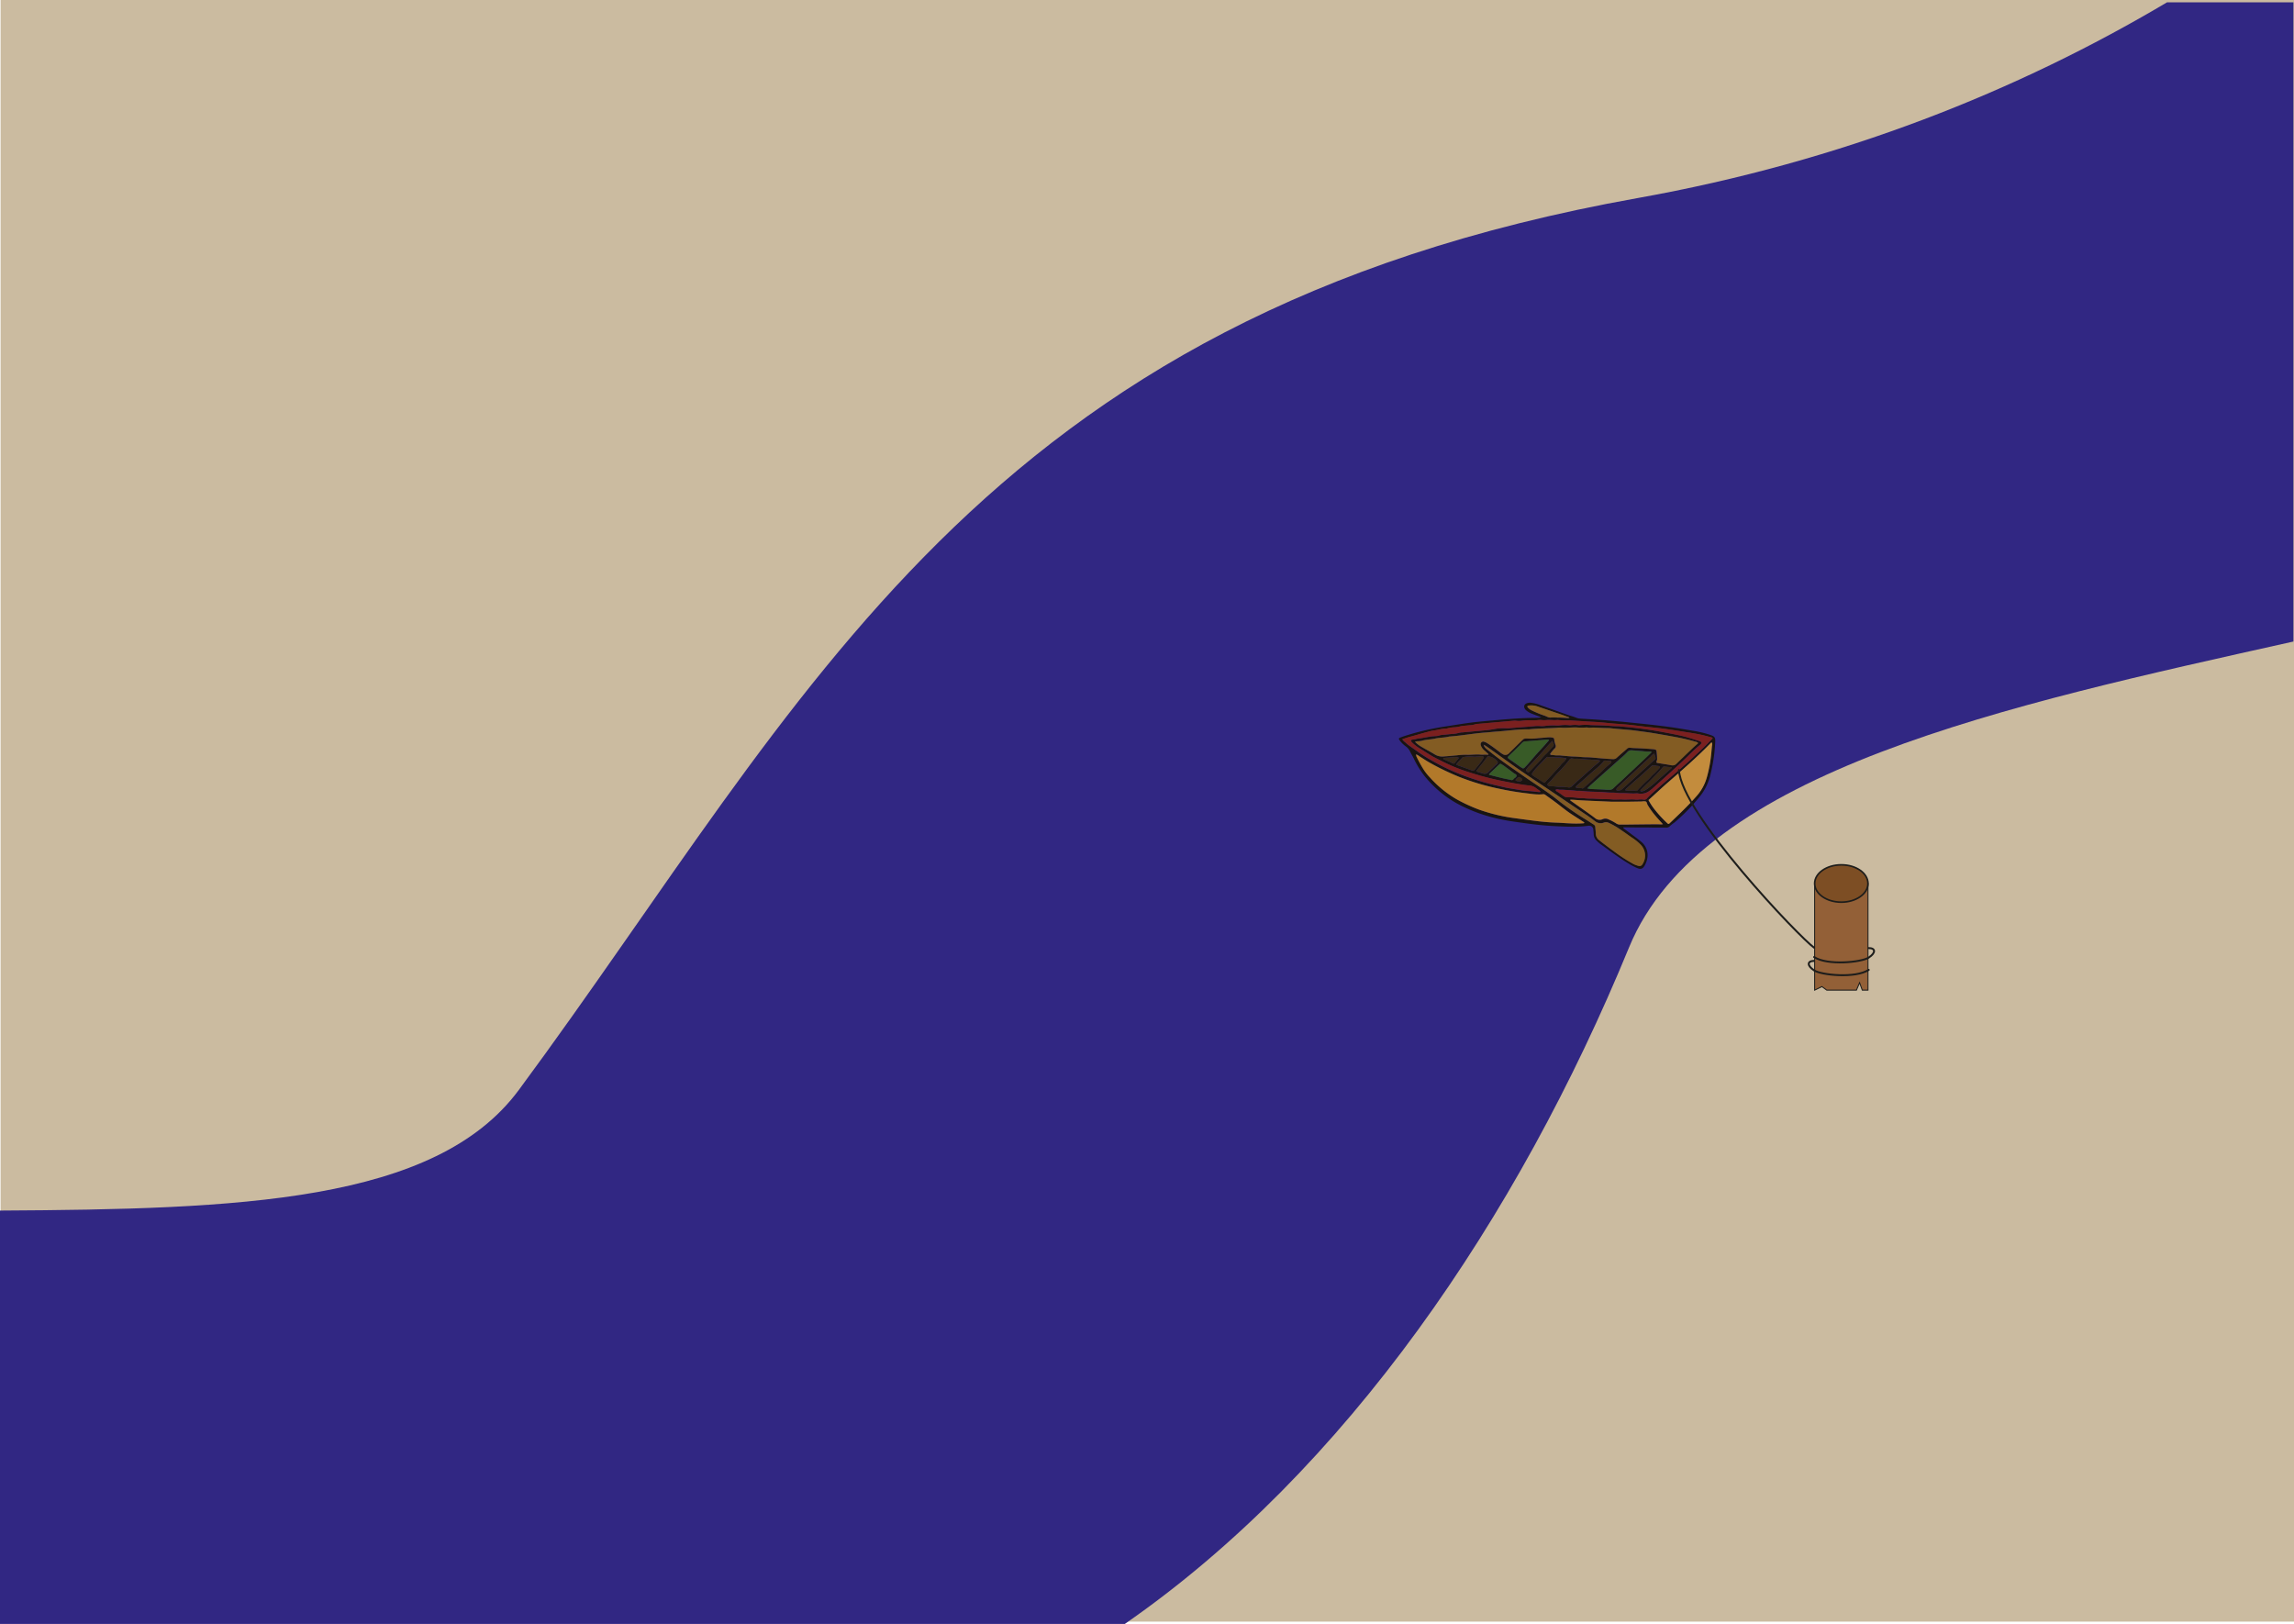 <svg xmlns="http://www.w3.org/2000/svg" viewBox="0 0 1190.85 843.1"><defs><style>.cls-1{fill:#cbbba0;}.cls-2{fill:#312783;}.cls-3{fill:#936037;stroke-width:0.5px;}.cls-11,.cls-12,.cls-3{stroke:#1d1d1b;}.cls-11,.cls-3{stroke-miterlimit:10;}.cls-4{fill:#191411;}.cls-5{fill:#835c23;}.cls-6{fill:#b2792a;}.cls-7{fill:#7b201f;}.cls-8{fill:#c38c3d;}.cls-9{fill:#385b27;}.cls-10{fill:#392916;}.cls-11{fill:#7d4e24;stroke-width:0.84px;}.cls-12{fill:none;stroke-linecap:round;stroke-linejoin:round;}</style></defs><g id="Calque_4" data-name="Calque 4"><rect class="cls-1" x="0.3" width="1190.55" height="841.89"/><path class="cls-2" d="M1124.94,0c-77.3,45.88-168.68,82.65-275,101.65C507.47,162.88,419.11,362,269.32,564.67,226,623.24,123.55,626.57,0,627.27V841.89H583.9c114.73-79.55,203.87-210.44,261.77-351.26,37.82-92,196.28-125.63,344.88-158.78V0Z" transform="translate(0 1.21)"/></g><g id="Calque_5" data-name="Calque 5"><polygon class="cls-3" points="969.7 514.04 966.74 514.04 965.35 510.18 963.71 514.04 957.57 514.04 948.3 514.04 945.78 512.2 942.01 514.04 942.01 458.68 969.7 458.68 969.7 514.04"/><path class="cls-4" d="M863.2,426.66l0,0,0,0,0,0Z" transform="translate(0 1.21)"/><path class="cls-4" d="M887.67,380.28a53.49,53.49,0,0,0-7.75-1.92c-5-.86-10-1.73-15.06-2.39-6-.79-12-1.4-18-2-4.7-.49-9.4-.91-14.11-1.29-4.06-.32-8.13-.55-12.19-.8a7.31,7.31,0,0,1-2.55-.56c-1.37-.57-2.82-.91-4.22-1.41-4.71-1.66-9.41-3.35-14.11-5a19.22,19.22,0,0,0-4.81-1.23,4.16,4.16,0,0,0-2.74.44,1.72,1.72,0,0,0-.77,2.21,3,3,0,0,0,1,1.32,9.23,9.23,0,0,0,2.78,1.64c1.27.51,2.56,1,3.84,1.46.32.12.62.28,1.17.53-.93.08-1.56.19-2.19.18-7.39,0-14.75.61-22.1,1.26q-4.41.39-8.82.83c-3.88.39-7.73,1-11.58,1.59-2,.32-4,.64-6,.93a134.51,134.51,0,0,0-20.82,5c-.4.12-.78.29-1.17.43-1.57.58-1.61.71-.62,2a14.85,14.85,0,0,0,2.89,2.77,6.87,6.87,0,0,1,2.22,2.61c.61,1.28,1.38,2.48,2,3.78a46.64,46.64,0,0,0,8.75,12.66,57.39,57.39,0,0,0,17.38,12.51,83.33,83.33,0,0,0,19.23,6.37c3.94.84,7.93,1.33,11.91,1.89,5.33.75,10.68,1.34,16,1.6,5.66.28,11.34.59,17-.15a5.51,5.51,0,0,1,.7-.06,2.11,2.11,0,0,1,2.2,2.14c.07.8.17,1.61.19,2.42a4.46,4.46,0,0,0,1.43,3.11,17.21,17.21,0,0,0,2.18,1.93c5.15,3.69,10.18,7.58,15.67,10.72a32.9,32.9,0,0,0,3.36,1.68c1.73.75,2.81.41,3.77-1.25,2.44-4.25,2.11-9.17-1.74-12.43-1.48-1.25-3-2.39-4.59-3.55-1.39-1.06-2.81-2.08-4.21-3.13-.22-.17-.56-.28-.46-.79.72,0,1.47,0,2.21,0l6.37.07c1.54,0,3.07-.06,4.61,0,2.95.1,5.9,0,8.86.06a2.4,2.4,0,0,0,2.06-.76,18.39,18.39,0,0,1,2.39-1.89,98.52,98.52,0,0,0,8-7.6c1.52-1.56,2.9-3.25,4.34-4.9A28.74,28.74,0,0,0,888,400.61a92.18,92.18,0,0,0,2-11.34c.15-1.61.31-3.22.38-4.83C890.53,381.6,890.24,381.14,887.67,380.28Zm-92.43-12.6a6.51,6.51,0,0,1-2.16-1.6c-.36-.42-.21-.83.31-.93a10.26,10.26,0,0,1,5.39.65l12.5,4.24c1.12.39,2.22.82,3.33,1.23,0,0,0,.11.08.18a2.34,2.34,0,0,1-1.36.09c-1.53-.08-3.06-.22-4.58-.16a29.78,29.78,0,0,0-3.53-.06c-1.29.22-2.27-.58-3.37-.93A54,54,0,0,1,795.24,367.68Zm26.64,58.53a52.12,52.12,0,0,1-6.73.05c-2.18-.06-4.35-.29-6.53-.36-3.78-.11-7.54-.42-11.29-.89-3.51-.44-7-.91-10.54-1.39A91.55,91.55,0,0,1,768,419.19a84.88,84.88,0,0,1-11.72-5.39,56.66,56.66,0,0,1-14-11.43,25.65,25.65,0,0,1-3.3-4.17,68.28,68.28,0,0,1-3.4-6.16,2.37,2.37,0,0,1-.37-1.42c-.18,0-.27-.12-.13-.31l.21.21a4.51,4.51,0,0,1,1.4.78c1.68,1.05,3.34,2.15,5,3.15a132,132,0,0,0,15.65,7.6,122.82,122.82,0,0,0,21.85,6.41q6.35,1.34,12.76,2.11c3,.36,6.09.93,9.17.54a1.55,1.55,0,0,1,1.15.38c1.76,1.27,3.54,2.51,5.28,3.82,2.66,2,5.2,4.16,8,6,2.11,1.39,4.25,2.73,6.37,4.11.24.15.57.24.48.68A3.74,3.74,0,0,1,821.88,426.21Zm26,7.94a26,26,0,0,1,3.65,3,8.13,8.13,0,0,1,1,10.36,1.67,1.67,0,0,1-2,.79,11.7,11.7,0,0,1-2.67-1,84.64,84.64,0,0,1-10.26-6.68c-1.58-1.1-3.1-2.29-4.64-3.45-.92-.69-1.83-1.38-2.72-2.11a4.33,4.33,0,0,1-1.9-3.6c0-1-.18-2.11-.25-3.17a1.71,1.71,0,0,0-.88-1.5c-1.38-.84-2.71-1.78-4.11-2.6a142.62,142.62,0,0,1-15.67-11c-1.85-1.45-3.77-2.81-5.7-4.14-2.82-2-5.69-3.83-8.52-5.77-3.52-2.42-7-4.87-10.52-7.32-1.57-1.11-3.14-2.23-4.68-3.39-1.79-1.34-3.56-2.69-5.3-4.1-1-.79-2.09-1.47-2.5-2.83l-.14-.26.25.12a9.06,9.06,0,0,1,1.1.61c2.75,1.95,5.48,3.92,8.23,5.88,3.43,2.45,6.84,4.94,10.32,7.31,4.81,3.3,9.68,6.51,14.52,9.76q9.36,6.29,18.71,12.59c1.64,1.11,3.25,2.28,4.83,3.49a4.56,4.56,0,0,0,4.54.66,3.18,3.18,0,0,1,2.39.08,40.33,40.33,0,0,1,6.81,4C843.89,431.29,845.86,432.8,847.92,434.15Zm-55.29-36.28c.27-.32.5-.69.8-1,1.45-1.43,2.82-2.93,4.22-4.42,1.77-1.88,3.49-3.8,5.18-5.76,1-1.12,2-2.18,3.07-3.32.25.65.45,1.15.62,1.66a1.07,1.07,0,0,1-.24,1.18c-1.28,1.36-2.43,2.86-3.79,4.11s-2.63,3-4,4.39-2.8,3-4.24,4.41c-.13.12-.24.27-.38.38a.73.73,0,0,1-.83.08C792.11,399,792,398.62,792.63,397.87Zm-1.25-.49a.85.85,0,0,1-1.13.19c-.46-.27-.91-.57-1.36-.87s-1-.7-1.46-1.05c-1.42-1-2.85-2-4.27-3-.52-.38-.53-.76-.06-1.22,1.07-1.05,2.17-2.08,3.24-3.13,1.28-1.27,2.58-2.52,3.82-3.84a2.43,2.43,0,0,1,1.73-.75c3.71-.29,7.41-.61,11.12-.9a1.18,1.18,0,0,1,1.18.27c-.9,1-1.75,2.07-2.63,3-1.34,1.47-2.72,2.9-4,4.39-1.48,1.66-2.91,3.38-4.39,5.07C792.57,396.18,792,396.77,791.38,397.38Zm4.42,2.29c.52-.67,1-1.34,1.61-2,1.22-1.32,2.47-2.62,3.71-3.91.58-.61,1.18-1.2,1.79-1.77.16-.15.45-.32.62-.26,1,.34,2,0,3,.14,1.4.28,2.8,0,4.21.24a10.92,10.92,0,0,1,2.44.4,7,7,0,0,1-1.63,2.07,9.25,9.25,0,0,0-1.36,1.44c-1.12,1.43-2.42,2.67-3.61,4-1.42,1.63-3,3.12-4.38,4.78a2.44,2.44,0,0,1-.4.32,14,14,0,0,1-2.47-1.49c-1.07-.65-2.15-1.29-3.19-2S795,400.67,795.8,399.67Zm8.27,5.39a13.58,13.58,0,0,0,2-2.12c1-1.08,1.9-2.18,2.91-3.2a58.35,58.35,0,0,0,4.73-5.2c.38-.47.77-.94,1.14-1.42a1.24,1.24,0,0,1,1.39-.56,6.77,6.77,0,0,0,2.1.12c1.17,0,2.34.14,3.51.22s2.45.25,3.67.24a27.65,27.65,0,0,0,3.52.16,2.44,2.44,0,0,1,.85.2c.25.06.61-.14.73.38a5.46,5.46,0,0,1-.56.64c-.86.74-1.76,1.44-2.61,2.19q-3.9,3.45-7.76,6.92c-1.29,1.16-2.58,2.32-3.84,3.52a1.88,1.88,0,0,1-1.64.44,26.86,26.86,0,0,0-3.67-.31c-2,.11-3.85-.38-5.79-.34a1.64,1.64,0,0,1-1.42-.72A1.87,1.87,0,0,1,804.07,405.06Zm14.33,1.77c3.09-2.74,6.17-5.48,9.27-8.2a34.53,34.53,0,0,0,4.69-4.44,1.08,1.08,0,0,1,1.06-.55,11.59,11.59,0,0,0,2.63.16c.35,0,.57.52.42.85a2.24,2.24,0,0,1-.6.66,39.6,39.6,0,0,0-3.61,3.23c-1.5,1.66-3.31,2.93-4.85,4.53s-3.46,3.14-5.2,4.69c-.23.21-.48.43-.78.33-1.08-.35-2.24.05-3.35-.52A.82.82,0,0,1,818.4,406.83Zm7.2-.34,15.83-14.15a36.56,36.56,0,0,0,3.29-3.06,2.71,2.71,0,0,1,2.36-1c1.81.12,3.62.32,5.44.43a24.94,24.94,0,0,0,4.05.22c.22,0,.47-.05.84.4-1.41,1.34-2.79,2.67-4.18,4l-11,10.35c-1.58,1.48-3.18,2.92-4.74,4.41a2.54,2.54,0,0,1-1.58.7,18.64,18.64,0,0,1-3.17-.1c-2.17-.12-4.34-.16-6.52-.27-.67,0-1.34-.2-2.19-.33C824.61,407.49,825.08,407,825.6,406.49Zm14.66.61c2.07-2,4.2-3.93,6.31-5.89,3.32-3.1,6.62-6.24,10-9.3.69-.62,1.21-1.52,2.27-1.82a18.09,18.09,0,0,0,.51,1.77,1,1,0,0,1-.33,1.3c-2.09,1.88-4.19,3.75-6.27,5.65-2.92,2.66-5.82,5.34-8.74,8-.76.69-1.52,1.37-2.32,2-.51.41-2.39.56-2.5.21C838.9,408.05,839.75,407.59,840.26,407.1Zm3.87,1.26c1.75-1.54,3.42-3.16,5.2-4.66,2.42-2,4.73-4.22,7.09-6.34.49-.43,1-1.06,1.52-1.2a6.21,6.21,0,0,1,2.06.23c.41.05.83.05,1.23.11a.62.62,0,0,1,.35.88,1.57,1.57,0,0,1-.2.3c-1.09,1.11-2.12,2.3-3.3,3.3-.79.67-1.36,1.53-2.11,2.23a78.85,78.85,0,0,0-5.73,5.69c-.34.39-.72.67-1.23.47a3.26,3.26,0,0,0-1.75-.07,17.38,17.38,0,0,1-3.4-.18A.71.71,0,0,1,844.13,408.36Zm7.64.54c1.37-1.35,2.73-2.69,4.09-4s3-3,4.41-4.47c1-1.08,2-2.23,3-3.35a.85.85,0,0,1,.77-.34c1.25.16,2.51.3,3.75.45.07.36-.17.46-.34.62-2.14,1.9-4.26,3.84-6.44,5.69a55.94,55.94,0,0,1-5.62,4.72c-1,.67-2,1.48-3.35,1.43a.45.45,0,0,1-.44-.23C851.53,409.16,851.64,409,851.77,408.9Zm15.87-12.81c-2.2-.43-4.42-.75-6.63-1.11-1.31-.2-1.31-.19-.91-1.45a1.67,1.67,0,0,0,.14-.53,33.25,33.25,0,0,0-.36-4.46.67.67,0,0,0-.45-.53,5.59,5.59,0,0,0-1-.27c-1.7-.14-3.41-.26-5.11-.37-.94-.06-1.88-.08-2.82-.13-1.41-.07-2.82-.08-4.23-.24a1.81,1.81,0,0,0-1.6.44c-1.74,1.57-3.56,3-5.28,4.64a2.66,2.66,0,0,1-2.06.81c-.94,0-1.88-.1-2.82-.16l-3.52-.27c-2.52-.19-5.05-.5-7.57-.54-2.12,0-4.22-.36-6.35-.38s-4.1-.3-6.15-.46a17,17,0,0,0-2.47-.13c-1.07.07-2.11-.21-3.17-.24-.53,0-.69-.46-.34-.9.65-.8,1.28-1.62,2-2.35a1.66,1.66,0,0,0,.48-2.12,16.55,16.55,0,0,1-.44-1.61c-.24-.63,0-1.56-.62-1.87a5.5,5.5,0,0,0-2.08-.29,9.72,9.72,0,0,0-1.42.07c-1.47.12-2.93.27-4.41.36a26,26,0,0,1-5.64.18,5.79,5.79,0,0,0-1.24.08,1.44,1.44,0,0,0-.95.43c-1,1-2,1.93-3,2.9-1.45,1.44-2.91,2.88-4.35,4.33a2.52,2.52,0,0,1-3.26.34,9,9,0,0,1-1.34-.9c-2.1-1.63-4.23-3.22-6.45-4.65a6.34,6.34,0,0,0-1.94-.9,1.36,1.36,0,0,0-1.68,1.39,2.3,2.3,0,0,0,.23.89,6,6,0,0,0,1.63,2.19c.77.67,1.5,1.37,2.28,2.08-.19.14-.28.27-.36.26-1.29-.17-2.59,0-3.87-.08-2.48-.21-4.94.19-7.42.07a37.25,37.25,0,0,0-4.94.32c-2.18.18-4.36.4-6.53.55a7.51,7.51,0,0,1-4.78-1c-2.18-1.37-4.49-2.52-6.7-3.85a15.19,15.19,0,0,1-3.59-2.72,3.82,3.82,0,0,1,1.61-.3,11.16,11.16,0,0,0,1.75-.2c2.27-.71,4.66-.66,7-1.19s4.93-.41,7.34-1.06c6.36-.43,12.63-1.64,19-2.09,2-.14,4-.39,6-.52,5.47-.36,10.91-1.25,16.41-1.11,5-.56,10-.5,15-.85a9.51,9.51,0,0,1,1.41-.06c2.77.23,5.53-.16,8.3-.1a33.3,33.3,0,0,0,5.47,0c1.23.35,2.47,0,3.71.08l5.29.22c1.23.05,2.47,0,3.7.15,4.33.5,8.68.68,13,1.28,2.8.39,5.61.71,8.4,1.17q6,1,12,2.11,5.14.94,10.2,2.39a2.3,2.3,0,0,1,1.4.74c-1,.92-2,1.73-2.89,2.6q-4.17,4-8.32,8A2.82,2.82,0,0,1,867.64,396.09Zm-118.36-3.78c1.72-.15,3.48-.28,5.23-.46a5.85,5.85,0,0,1,2.86.36c-.73.91-1.31,1.68-1.92,2.41s-.8.76-1.54.35c-1.41-.78-2.91-1.35-4.37-2C749.31,392.86,749.16,392.69,749.28,392.31Zm7.15,2.74c.89-1,1.78-1.95,2.69-2.91a1,1,0,0,1,.61-.33,20.62,20.62,0,0,1,4.57-.29,8.84,8.84,0,0,0,1.92.06l2.64-.23a1.68,1.68,0,0,1,1.47.5c-1.19,2.47-3.07,4.36-4.67,6.47a1.28,1.28,0,0,1-1.6.41c-2.56-.92-5.13-1.83-7.69-2.76-.09,0-.15-.18-.27-.32A2.93,2.93,0,0,1,756.43,395.05Zm10.2,3.72c1.78-2.36,3.77-4.55,5.42-7a.86.86,0,0,1,1-.31,7.66,7.66,0,0,1,4.34,2.67.86.86,0,0,1-.12,1.17c-.29.3-.63.55-.93.84-1.24,1.2-2.5,2.39-3.72,3.61a2.39,2.39,0,0,1-2.56.67c-1.19-.35-2.37-.67-3.61-1.14C766.53,399,766.56,398.87,766.63,398.77Zm6.47,1.81,5.23-4.95a.81.81,0,0,1,1.13-.08c.4.27.82.5,1.21.78,1.75,1.28,3.51,2.55,5.21,3.89.5.38,1.42.44,1.39,1.28s-.82,1-1.27,1.47c-.12.13-.25.26-.36.4a1.11,1.11,0,0,1-1.28.33c-1.55-.36-3.13-.61-4.68-1-2.24-.53-4.46-1.13-6.68-1.69C773,400.81,773,400.65,773.1,400.58Zm14,2.64c1.4-1.35,1.44-1.34,2.91-.16a.53.53,0,0,1,0,.91c-.28.2-.64.55-.91.49-.77-.17-1.66.07-2.31-.59A.77.77,0,0,1,787.1,403.22Zm76.2,23.59s0-.06,0-.11l0,0,0,0a4.64,4.64,0,0,1-.82.12c-1.24,0-2.48-.06-3.72-.06l-6,.06-9.37.11c-.76,0-1.53-.07-2.29,0a3.52,3.52,0,0,1-2.16-.69,26.66,26.66,0,0,0-3.81-2,3.58,3.58,0,0,0-3.08-.12,3.72,3.72,0,0,1-4-.58c-1.72-1.33-3.5-2.58-5.26-3.83-2.36-1.68-4.73-3.33-7.09-5-.2-.14-.58-.2-.39-.72.56,0,1.14,0,1.72.08,1.24.08,2.47.2,3.7.26q3.27.18,6.54.31c2.47.12,4.94.22,7.41.32,1,.05,2,.09,3,.1,2,0,4,0,6,0,2.89,0,5.77-.08,8.66-.13a7,7,0,0,1,1.93-.05c.79.2.74,1.19,1.1,1.81a41.76,41.76,0,0,0,4.18,5.83c1.2,1.44,2.49,2.8,3.74,4.2h0l0,0C863.39,426.75,863.41,426.79,863.3,426.81ZM888.72,386c-.11,1-.2,2-.29,3a71.85,71.85,0,0,1-2.49,13.7,24.27,24.27,0,0,1-5.1,9.25c-2.56,2.92-5.25,5.68-8,8.38-2,1.95-4,3.86-6,5.77-.65.62-.77.6-1.47-.06a62.71,62.71,0,0,1-6.21-6.71,33,33,0,0,1-3.42-5.16l2.78-2.53c2.36-2.14,4.68-4.33,7.08-6.42,7.66-6.67,15.33-13.32,22.44-20.66a.51.51,0,0,1,.63-.16A3.37,3.37,0,0,1,888.72,386Zm.08-3.63c-1.4,1.4-2.77,2.85-4.2,4.22q-6.37,6.14-13,11.92c-4,3.46-8,6.83-12,10.4a55.06,55.06,0,0,0-4.6,4.31,1.68,1.68,0,0,1-1.73.67,10.25,10.25,0,0,0-2.82,0,9.53,9.53,0,0,1-1.41,0c-2.24-.26-4.47.1-6.71-.06-1.64-.11-3.3.06-4.94,0a50.54,50.54,0,0,0-5.64-.19c-.29,0-.58-.05-.88-.06-1.41-.08-2.81-.16-4.22-.22a30.21,30.21,0,0,1-4-.16c-1.13-.2-2.24,0-3.35-.14a36.44,36.44,0,0,0-5.8-.43,2.8,2.8,0,0,1-1.82-.63c-.83-.59-1.66-1.2-2.51-1.78-.58-.4-1.31-.59-1.62-1.35.62-.59,1.3-.15,2-.11s1.06,0,1.59,0c2.29.15,4.58.26,6.86.52,1.12.12,2.24,0,3.35.15,1.46.15,2.93.26,4.4.31l3.35.12c1.59,0,3.17.13,4.75.26,1.18.1,2.35.12,3.53.14,1.35,0,2.7.3,4,.26,2.77-.08,5.53.33,8.3.11a4.14,4.14,0,0,1,.7.06,7.46,7.46,0,0,0,6-1.41c.42-.34.88-.62,1.28-1,3.4-3,6.81-6.07,10.18-9.15,2.88-2.64,5.76-5.27,8.55-8,2-2,4-3.95,6.23-5.74A2.81,2.81,0,0,0,883,385c.42-.46.37-.94-.15-1.2a7.91,7.91,0,0,0-1.16-.49c-1.58-.51-3.16-1-4.75-1.49-3.76-1.11-7.6-1.83-11.43-2.56A213.56,213.56,0,0,0,842,376c-.64-.05-1.29-.19-1.93-.19-2.18,0-4.35-.2-6.52-.33-2.58-.15-5.17-.16-7.75-.26a27.62,27.62,0,0,0-5.82.05,1.36,1.36,0,0,1-.53,0,14,14,0,0,0-3.88,0,4.77,4.77,0,0,1-1.06,0,20,20,0,0,0-4.77.08,7.76,7.76,0,0,1-1.59.09,31.65,31.65,0,0,0-6,.2,11.91,11.91,0,0,1-2.3.12,16.34,16.34,0,0,0-3.7.06l-12.54,1a9.42,9.42,0,0,1-1.76.05,25.36,25.36,0,0,0-6.34.44c-1.28.22-2.56.44-3.84.56l-12.53,1.15a6.83,6.83,0,0,0-1.58.19,16.12,16.12,0,0,1-4,.63c-1.59.17-3.18.31-4.76.47a5.39,5.39,0,0,0-1.4.22,6.72,6.72,0,0,1-2.25.41c-3,.12-5.83.89-8.75,1.24-1.1.14-2.17.53-3.29.59a1.35,1.35,0,0,0-.34.11.57.57,0,0,0-.23.78,3.56,3.56,0,0,0,.57.7,23.24,23.24,0,0,0,3.26,2.6c2.21,1.33,4.35,2.78,6.57,4.1,1.81,1.07,3.69,2,5.56,2.93a94.15,94.15,0,0,0,12.68,5.31,155.24,155.24,0,0,0,20.45,5.33c3.82.75,7.66,1.48,11.53,1.93a7.15,7.15,0,0,1,3.86,1.19c.76.6,1.57,1.11,2.35,1.69.12.09.15.3.27.52a4.66,4.66,0,0,1-.77.07c-1.81-.18-3.62-.46-5.44-.55-3.19-.17-6.3-.88-9.45-1.35-2-.31-4.06-.82-6.07-1.29a134.69,134.69,0,0,1-20.58-6.33,113,113,0,0,1-14.33-7,78.17,78.17,0,0,1-6.86-4.33c-1.65-1.21-3.35-2.34-5-3.54a18.57,18.57,0,0,1-1.65-1.43,7.62,7.62,0,0,1-1.58-1.58c1.56-.52,3-1,4.47-1.42,3-.76,5.88-1.7,8.84-2.44a20,20,0,0,1,2.75-.65c2.17-.24,4.26-1,6.46-1a1.06,1.06,0,0,0,.35,0,16.5,16.5,0,0,1,4.35-.72,16.3,16.3,0,0,0,2.44-.36,11.46,11.46,0,0,1,2.09-.38l3.52-.34a9,9,0,0,0,2.61-.47,4.87,4.87,0,0,1,1.39-.21L785.74,373a4.25,4.25,0,0,1,1.23,0,10.93,10.93,0,0,0,3.18,0,24.27,24.27,0,0,1,3.7-.23,29.6,29.6,0,0,0,4.42-.1,7.45,7.45,0,0,1,1.76-.06,13,13,0,0,0,3.18,0c1.76-.1,3.53.2,5.3,0h.17a38.35,38.35,0,0,0,5.46.21c.24,0,.48,0,.71,0l6.86.42,2.47.17c2.05.12,4.11.2,6.16.36,2.46.2,4.92.47,7.38.69s5,.35,7.56.6c2.87.28,5.73.67,8.6,1,3.34.38,6.68.66,10,1.12,4.61.63,9.21,1.38,13.81,2.1a82.7,82.7,0,0,1,10.74,2.37c.22.06.48,0,.57.34S888.93,382.27,888.8,382.41Z" transform="translate(0 1.21)"/><path class="cls-5" d="M880.17,383.85q-5.05-1.46-10.2-2.39-6-1.12-12-2.11c-2.79-.46-5.6-.78-8.4-1.17-4.33-.6-8.68-.78-13-1.28-1.23-.14-2.47-.1-3.7-.15l-5.29-.22c-1.24-.06-2.48.27-3.71-.08a33.3,33.3,0,0,1-5.47,0c-2.77-.06-5.53.33-8.3.1a9.51,9.51,0,0,0-1.41.06c-5,.35-10,.29-15,.85-5.5-.14-10.94.75-16.41,1.11-2,.13-4,.38-6,.52-6.36.45-12.63,1.66-19,2.09-2.41.65-4.94.51-7.34,1.06s-4.7.48-7,1.19a11.16,11.16,0,0,1-1.75.2,3.82,3.82,0,0,0-1.61.3,15.19,15.19,0,0,0,3.59,2.72c2.21,1.33,4.52,2.48,6.7,3.85a7.51,7.51,0,0,0,4.78,1c2.17-.15,4.35-.37,6.53-.55a37.25,37.25,0,0,1,4.94-.32c2.48.12,4.94-.28,7.42-.07,1.28.11,2.58-.09,3.87.08.08,0,.17-.12.36-.26-.78-.71-1.51-1.41-2.28-2.08a6,6,0,0,1-1.63-2.19,2.3,2.3,0,0,1-.23-.89,1.36,1.36,0,0,1,1.68-1.39,6.34,6.34,0,0,1,1.94.9c2.22,1.43,4.35,3,6.45,4.65a9,9,0,0,0,1.34.9,2.52,2.52,0,0,0,3.26-.34c1.44-1.45,2.9-2.89,4.35-4.33,1-1,2-1.93,3-2.9a1.44,1.44,0,0,1,.95-.43,5.79,5.79,0,0,1,1.24-.08,26,26,0,0,0,5.64-.18c1.48-.09,2.94-.24,4.41-.36a9.72,9.72,0,0,1,1.42-.07,5.5,5.5,0,0,1,2.08.29c.63.31.38,1.24.62,1.87a16.55,16.55,0,0,0,.44,1.61,1.66,1.66,0,0,1-.48,2.12c-.72.73-1.35,1.55-2,2.35-.35.44-.19.88.34.9,1.06,0,2.1.31,3.17.24a17,17,0,0,1,2.47.13c2.05.16,4.1.43,6.15.46s4.23.35,6.35.38c2.52,0,5.05.35,7.57.54l3.52.27c.94.06,1.88.12,2.82.16a2.66,2.66,0,0,0,2.06-.81c1.72-1.6,3.54-3.07,5.28-4.64a1.81,1.81,0,0,1,1.6-.44c1.41.16,2.82.17,4.23.24.94.05,1.88.07,2.82.13,1.7.11,3.41.23,5.11.37a5.59,5.59,0,0,1,1,.27.67.67,0,0,1,.45.53,33.25,33.25,0,0,1,.36,4.46,1.67,1.67,0,0,1-.14.53c-.4,1.26-.4,1.25.91,1.45,2.21.36,4.43.68,6.63,1.11a2.82,2.82,0,0,0,2.72-.9q4.14-4,8.32-8c.91-.87,1.87-1.68,2.89-2.6A2.3,2.3,0,0,0,880.17,383.85Z" transform="translate(0 1.21)"/><path class="cls-6" d="M821.88,425.41c-2.12-1.38-4.26-2.72-6.37-4.11-2.77-1.83-5.31-4-8-6-1.74-1.31-3.52-2.55-5.28-3.82a1.55,1.55,0,0,0-1.15-.38c-3.08.39-6.12-.18-9.17-.54q-6.42-.76-12.76-2.11a122.82,122.82,0,0,1-21.85-6.41,132,132,0,0,1-15.65-7.6c-1.71-1-3.37-2.1-5-3.15a4.51,4.51,0,0,0-1.4-.78l-.09.1a2.45,2.45,0,0,0,.38,1.42,68.28,68.28,0,0,0,3.4,6.16,25.65,25.65,0,0,0,3.3,4.17,56.66,56.66,0,0,0,14,11.43A84.88,84.88,0,0,0,768,419.19a91.55,91.55,0,0,0,18.83,4.43c3.51.48,7,.95,10.54,1.39,3.75.47,7.51.78,11.29.89,2.18.07,4.35.3,6.53.36a52.12,52.12,0,0,0,6.73-.05,3.74,3.74,0,0,0,.48-.12C822.45,425.65,822.12,425.56,821.88,425.41Z" transform="translate(0 1.21)"/><path class="cls-7" d="M888.44,381.6a82.7,82.7,0,0,0-10.74-2.37c-4.6-.72-9.2-1.47-13.81-2.1-3.33-.46-6.67-.74-10-1.12-2.87-.32-5.73-.71-8.6-1-2.51-.25-5-.39-7.56-.6s-4.92-.49-7.38-.69c-2.05-.16-4.11-.24-6.16-.36l-2.47-.17-6.86-.42c-.23,0-.47,0-.71,0a38.35,38.35,0,0,1-5.46-.21h-.17c-1.77.23-3.54-.07-5.3,0a13,13,0,0,1-3.18,0,7.45,7.45,0,0,0-1.76.06,29.6,29.6,0,0,1-4.42.1,24.27,24.27,0,0,0-3.7.23,10.93,10.93,0,0,1-3.18,0,4.25,4.25,0,0,0-1.23,0l-18.54,1.62a4.87,4.87,0,0,0-1.39.21,9,9,0,0,1-2.61.47l-3.52.34a11.46,11.46,0,0,0-2.09.38,16.3,16.3,0,0,1-2.44.36,16.5,16.5,0,0,0-4.35.72,1.06,1.06,0,0,1-.35,0c-2.2.05-4.29.77-6.46,1a20,20,0,0,0-2.75.65c-3,.74-5.88,1.68-8.84,2.44-1.48.38-2.91.9-4.47,1.42a7.62,7.62,0,0,0,1.58,1.58,18.57,18.57,0,0,0,1.65,1.43c1.66,1.2,3.36,2.33,5,3.54a78.17,78.17,0,0,0,6.86,4.33,113,113,0,0,0,14.33,7,134.69,134.69,0,0,0,20.58,6.33c2,.47,4,1,6.07,1.29,3.15.47,6.26,1.18,9.45,1.35,1.82.09,3.63.37,5.44.55a4.66,4.66,0,0,0,.77-.07c-.12-.22-.15-.43-.27-.52-.78-.58-1.59-1.09-2.35-1.69a7.15,7.15,0,0,0-3.86-1.19c-3.87-.45-7.71-1.18-11.53-1.93a155.24,155.24,0,0,1-20.45-5.33A94.15,94.15,0,0,1,748.53,394c-1.87-1-3.75-1.86-5.56-2.93-2.22-1.32-4.36-2.77-6.57-4.1a23.24,23.24,0,0,1-3.26-2.6,3.56,3.56,0,0,1-.57-.7.57.57,0,0,1,.23-.78,1.35,1.35,0,0,1,.34-.11c1.12-.06,2.19-.45,3.29-.59,2.92-.35,5.79-1.12,8.75-1.24a6.72,6.72,0,0,0,2.25-.41,5.39,5.39,0,0,1,1.4-.22c1.58-.16,3.17-.3,4.76-.47a16.12,16.12,0,0,0,4-.63,6.83,6.83,0,0,1,1.58-.19l12.53-1.15c1.28-.12,2.56-.34,3.84-.56a25.36,25.36,0,0,1,6.34-.44,9.42,9.42,0,0,0,1.76-.05l12.54-1a16.34,16.34,0,0,1,3.7-.06,11.91,11.91,0,0,0,2.3-.12,31.65,31.65,0,0,1,6-.2,7.76,7.76,0,0,0,1.59-.09,20,20,0,0,1,4.77-.08,4.77,4.77,0,0,0,1.06,0,14,14,0,0,1,3.88,0,1.36,1.36,0,0,0,.53,0,27.62,27.62,0,0,1,5.82-.05c2.58.1,5.17.11,7.75.26,2.17.13,4.34.35,6.52.33.64,0,1.29.14,1.93.19a213.56,213.56,0,0,1,23.46,3.31c3.83.73,7.67,1.45,11.43,2.56,1.59.47,3.17,1,4.75,1.49a7.91,7.91,0,0,1,1.16.49c.52.26.57.74.15,1.2a2.81,2.81,0,0,1-.38.39c-2.18,1.79-4.21,3.75-6.23,5.74-2.79,2.74-5.67,5.37-8.55,8-3.37,3.08-6.78,6.11-10.18,9.15-.4.36-.86.64-1.28,1a7.46,7.46,0,0,1-6,1.41,4.14,4.14,0,0,0-.7-.06c-2.77.22-5.53-.19-8.3-.11-1.34,0-2.69-.23-4-.26-1.18,0-2.35,0-3.53-.14-1.58-.13-3.16-.22-4.75-.26l-3.35-.12c-1.47-.05-2.94-.16-4.4-.31-1.11-.11-2.23,0-3.35-.15-2.28-.26-4.57-.37-6.86-.52-.53,0-1.06.05-1.59,0s-1.34-.48-2,.11c.31.76,1,.95,1.62,1.35.85.58,1.68,1.19,2.51,1.78a2.8,2.8,0,0,0,1.82.63,36.44,36.44,0,0,1,5.8.43c1.11.12,2.22-.06,3.35.14a30.21,30.21,0,0,0,4,.16c1.41.06,2.81.14,4.22.22.3,0,.59.07.88.06a50.54,50.54,0,0,1,5.64.19c1.64.1,3.3-.07,4.94,0,2.24.16,4.47-.2,6.71.06a9.53,9.53,0,0,0,1.41,0,10.25,10.25,0,0,1,2.82,0,1.68,1.68,0,0,0,1.73-.67,55.06,55.06,0,0,1,4.6-4.31c3.91-3.57,8-6.94,12-10.4q6.66-5.78,13-11.92c1.43-1.37,2.8-2.82,4.2-4.22.13-.14.25-.26.21-.47S888.66,381.66,888.44,381.6Z" transform="translate(0 1.21)"/><path class="cls-8" d="M888.05,384.56c-7.11,7.34-14.78,14-22.44,20.66-2.4,2.09-4.72,4.28-7.08,6.42l-2.78,2.53a33,33,0,0,0,3.42,5.16,62.71,62.71,0,0,0,6.21,6.71c.7.66.82.68,1.47.06,2-1.91,4-3.82,6-5.77,2.75-2.7,5.44-5.46,8-8.38a24.27,24.27,0,0,0,5.1-9.25,71.85,71.85,0,0,0,2.49-13.7c.09-1,.18-2,.29-3a3.37,3.37,0,0,0,0-1.64A.51.51,0,0,0,888.05,384.56Z" transform="translate(0 1.21)"/><path class="cls-5" d="M847.92,434.15c-2.06-1.35-4-2.86-6.08-4.22a40.33,40.33,0,0,0-6.81-4,3.18,3.18,0,0,0-2.39-.08,4.56,4.56,0,0,1-4.54-.66c-1.58-1.21-3.19-2.38-4.83-3.49q-9.35-6.31-18.71-12.59c-4.84-3.25-9.71-6.46-14.52-9.76-3.48-2.37-6.89-4.86-10.32-7.31-2.75-2-5.48-3.93-8.23-5.88a9.06,9.06,0,0,0-1.1-.61.76.76,0,0,1-.11.14c.41,1.36,1.53,2,2.5,2.83,1.74,1.41,3.51,2.76,5.3,4.1,1.54,1.16,3.11,2.28,4.68,3.39,3.5,2.45,7,4.9,10.52,7.32,2.83,1.94,5.7,3.81,8.52,5.77,1.93,1.33,3.85,2.69,5.7,4.14a142.62,142.62,0,0,0,15.67,11c1.4.82,2.73,1.76,4.11,2.6a1.71,1.71,0,0,1,.88,1.5c.07,1.06.28,2.12.25,3.17a4.33,4.33,0,0,0,1.9,3.6c.89.73,1.8,1.42,2.72,2.11,1.54,1.16,3.06,2.35,4.64,3.45a84.64,84.64,0,0,0,10.26,6.68,11.7,11.7,0,0,0,2.67,1,1.67,1.67,0,0,0,2-.79,8.13,8.13,0,0,0-1-10.36A26,26,0,0,0,847.92,434.15Z" transform="translate(0 1.21)"/><path class="cls-6" d="M863.22,426.68l0,0h0Z" transform="translate(0 1.21)"/><path class="cls-6" d="M855.28,416.63c-.36-.62-.31-1.61-1.1-1.81a7,7,0,0,0-1.93.05c-2.89.05-5.77.11-8.66.13-2,0-4,0-6,0-1,0-2-.05-3-.1-2.47-.1-4.94-.2-7.41-.32q-3.27-.14-6.54-.31c-1.23-.06-2.46-.18-3.7-.26-.58,0-1.16-.05-1.72-.08-.19.52.19.58.39.72,2.36,1.68,4.73,3.33,7.09,5,1.76,1.25,3.54,2.5,5.26,3.83a3.72,3.72,0,0,0,4,.58,3.58,3.58,0,0,1,3.08.12,26.66,26.66,0,0,1,3.81,2,3.52,3.52,0,0,0,2.16.69c.76,0,1.53,0,2.29,0l9.37-.11,6-.06c1.24,0,2.48,0,3.72.06a4.64,4.64,0,0,0,.82-.12c-1.25-1.4-2.54-2.76-3.74-4.2A41.76,41.76,0,0,1,855.28,416.63Z" transform="translate(0 1.21)"/><path class="cls-9" d="M856.57,389a24.94,24.94,0,0,1-4.05-.22c-1.82-.11-3.63-.31-5.44-.43a2.71,2.71,0,0,0-2.36,1,36.56,36.56,0,0,1-3.29,3.06L825.6,406.49c-.52.47-1,1-1.6,1.62.85.13,1.52.29,2.19.33,2.18.11,4.35.15,6.52.27a18.64,18.64,0,0,0,3.17.1,2.54,2.54,0,0,0,1.58-.7c1.56-1.49,3.16-2.93,4.74-4.41l11-10.35c1.39-1.31,2.77-2.64,4.18-4C857,388.92,856.79,388.94,856.57,389Z" transform="translate(0 1.21)"/><path class="cls-10" d="M829.85,393.5a2.44,2.44,0,0,0-.85-.2,27.65,27.65,0,0,1-3.52-.16c-1.22,0-2.45-.15-3.67-.24s-2.34-.19-3.51-.22a6.77,6.77,0,0,1-2.1-.12,1.24,1.24,0,0,0-1.39.56c-.37.48-.76.95-1.14,1.42a58.35,58.35,0,0,1-4.73,5.2c-1,1-2,2.12-2.91,3.2a13.58,13.58,0,0,1-2,2.12,1.87,1.87,0,0,0-.78,1.16,1.64,1.64,0,0,0,1.42.72c1.94,0,3.84.45,5.79.34a26.86,26.86,0,0,1,3.67.31,1.88,1.88,0,0,0,1.64-.44c1.26-1.2,2.55-2.36,3.84-3.52q3.87-3.47,7.76-6.92c.85-.75,1.75-1.45,2.61-2.19a5.46,5.46,0,0,0,.56-.64C830.46,393.36,830.1,393.56,829.85,393.5Z" transform="translate(0 1.21)"/><path class="cls-9" d="M803,382.77c-3.71.29-7.41.61-11.12.9a2.43,2.43,0,0,0-1.73.75c-1.24,1.32-2.54,2.57-3.82,3.84-1.07,1.05-2.17,2.08-3.24,3.13-.47.46-.46.84.06,1.22,1.42,1,2.85,2,4.27,3,.49.35,1,.71,1.46,1.05s.9.6,1.36.87a.85.85,0,0,0,1.13-.19c.58-.61,1.19-1.2,1.74-1.83,1.48-1.69,2.91-3.41,4.39-5.07,1.33-1.49,2.71-2.92,4-4.39.88-1,1.73-2,2.63-3A1.18,1.18,0,0,0,803,382.77Z" transform="translate(0 1.21)"/><path class="cls-10" d="M806.51,391.91c-1-.19-2,.2-3-.14-.17-.06-.46.11-.62.26-.61.57-1.21,1.16-1.79,1.77-1.24,1.29-2.49,2.59-3.71,3.91-.57.62-1.09,1.29-1.61,2-.78,1-.75,1.29.32,2s2.12,1.35,3.19,2a14,14,0,0,0,2.47,1.49,2.44,2.44,0,0,0,.4-.32c1.39-1.66,3-3.15,4.38-4.78,1.19-1.36,2.49-2.6,3.61-4a9.25,9.25,0,0,1,1.36-1.44,7,7,0,0,0,1.63-2.07,10.92,10.92,0,0,0-2.44-.4C809.31,392,807.91,392.19,806.51,391.91Z" transform="translate(0 1.21)"/><path class="cls-10" d="M861.23,396.5c-.4-.06-.82-.06-1.23-.11a6.21,6.21,0,0,0-2.06-.23c-.57.14-1,.77-1.52,1.2-2.36,2.12-4.67,4.3-7.09,6.34-1.78,1.5-3.45,3.12-5.2,4.66a.71.71,0,0,0-.27.76,17.38,17.38,0,0,0,3.4.18,3.26,3.26,0,0,1,1.75.07c.51.2.89-.08,1.23-.47a78.85,78.85,0,0,1,5.73-5.69c.75-.7,1.32-1.56,2.11-2.23,1.18-1,2.21-2.19,3.3-3.3a1.57,1.57,0,0,0,.2-.3A.62.62,0,0,0,861.23,396.5Z" transform="translate(0 1.21)"/><path class="cls-10" d="M768.86,391.35l-2.64.23a8.84,8.84,0,0,1-1.92-.06,20.62,20.62,0,0,0-4.57.29,1,1,0,0,0-.61.33c-.91,1-1.8,1.93-2.69,2.91a2.93,2.93,0,0,0-.33.6c.12.14.18.29.27.32,2.56.93,5.13,1.84,7.69,2.76a1.28,1.28,0,0,0,1.6-.41c1.6-2.11,3.48-4,4.67-6.47A1.68,1.68,0,0,0,768.86,391.35Z" transform="translate(0 1.21)"/><path class="cls-10" d="M836.05,393.8a11.59,11.59,0,0,1-2.63-.16,1.08,1.08,0,0,0-1.06.55,34.53,34.53,0,0,1-4.69,4.44c-3.1,2.72-6.18,5.46-9.27,8.2a.82.82,0,0,0-.32.74c1.11.57,2.27.17,3.35.52.3.1.55-.12.78-.33,1.74-1.55,3.58-3,5.2-4.69s3.35-2.87,4.85-4.53a39.6,39.6,0,0,1,3.61-3.23,2.24,2.24,0,0,0,.6-.66C836.62,394.32,836.4,393.8,836.05,393.8Z" transform="translate(0 1.21)"/><path class="cls-9" d="M785.88,400.22c-1.7-1.34-3.46-2.61-5.21-3.89-.39-.28-.81-.51-1.21-.78a.81.81,0,0,0-1.13.08l-5.23,4.95c-.07.07-.06.23-.1.45,2.22.56,4.44,1.16,6.68,1.69,1.55.37,3.13.62,4.68,1a1.11,1.11,0,0,0,1.28-.33c.11-.14.24-.27.36-.4.45-.48,1.24-.75,1.27-1.47S786.38,400.6,785.88,400.22Z" transform="translate(0 1.21)"/><path class="cls-10" d="M858.83,390.09c-1.06.3-1.58,1.2-2.27,1.82-3.37,3.06-6.67,6.2-10,9.3-2.11,2-4.24,3.89-6.31,5.89-.51.49-1.36.95-1.08,1.91.11.35,2,.2,2.5-.21.8-.62,1.56-1.3,2.32-2,2.92-2.66,5.82-5.34,8.74-8,2.08-1.9,4.18-3.77,6.27-5.65a1,1,0,0,0,.33-1.3A18.09,18.09,0,0,1,858.83,390.09Z" transform="translate(0 1.21)"/><path class="cls-5" d="M811.28,370l-12.5-4.24a10.26,10.26,0,0,0-5.39-.65c-.52.1-.67.51-.31.93a6.51,6.51,0,0,0,2.16,1.6,54,54,0,0,0,6.61,2.71c1.1.35,2.08,1.15,3.37.93a29.78,29.78,0,0,1,3.53.06c1.52-.06,3,.08,4.58.16a2.34,2.34,0,0,0,1.36-.09c0-.07,0-.16-.08-.18C813.5,370.86,812.4,370.43,811.28,370Z" transform="translate(0 1.21)"/><path class="cls-10" d="M773,391.43a.86.86,0,0,0-1,.31c-1.65,2.48-3.64,4.67-5.42,7-.07.1-.1.22-.23.48,1.24.47,2.42.79,3.61,1.14a2.39,2.39,0,0,0,2.56-.67c1.22-1.22,2.48-2.41,3.72-3.61.3-.29.64-.54.93-.84a.86.86,0,0,0,.12-1.17A7.66,7.66,0,0,0,773,391.43Z" transform="translate(0 1.21)"/><path class="cls-10" d="M864.06,396.69a.85.85,0,0,0-.77.34c-1,1.12-2,2.27-3,3.35-1.45,1.51-2.93,3-4.41,4.47s-2.72,2.7-4.09,4c-.13.13-.24.26-.15.47a.45.45,0,0,0,.44.23c1.32,0,2.32-.76,3.35-1.43a55.94,55.94,0,0,0,5.62-4.72c2.18-1.85,4.3-3.79,6.44-5.69.17-.16.41-.26.34-.62C866.57,397,865.31,396.85,864.06,396.69Z" transform="translate(0 1.21)"/><path class="cls-10" d="M805.9,383.38c-1.06,1.14-2.1,2.2-3.07,3.32-1.69,2-3.41,3.88-5.18,5.76-1.4,1.49-2.77,3-4.22,4.42-.3.3-.53.67-.8,1-.63.75-.52,1.17.42,1.72a.73.73,0,0,0,.83-.08c.14-.11.25-.26.38-.38,1.44-1.44,2.83-2.94,4.24-4.41s2.53-3.05,4-4.39,2.51-2.75,3.79-4.11a1.07,1.07,0,0,0,.24-1.18C806.35,384.53,806.15,384,805.9,383.38Z" transform="translate(0 1.21)"/><path class="cls-10" d="M754.51,391.85c-1.75.18-3.51.31-5.23.46-.12.38,0,.55.26.65,1.46.66,3,1.23,4.37,2,.74.41,1,.31,1.54-.35s1.19-1.5,1.92-2.41A5.85,5.85,0,0,0,754.51,391.85Z" transform="translate(0 1.21)"/><path class="cls-10" d="M787.1,403.22a.77.77,0,0,0-.31.65c.65.66,1.54.42,2.31.59.27.06.63-.29.91-.49a.53.53,0,0,0,0-.91C788.54,401.88,788.5,401.87,787.1,403.22Z" transform="translate(0 1.21)"/><path class="cls-5" d="M770.28,385.67a.76.76,0,0,0,.11-.14l-.25-.12Z" transform="translate(0 1.21)"/><path class="cls-6" d="M735.15,390.62l.08-.1-.21-.21C734.88,390.5,735,390.58,735.15,390.62Z" transform="translate(0 1.21)"/><path class="cls-6" d="M863.3,426.81c.11,0,.09-.06,0-.11S863.29,426.81,863.3,426.81Z" transform="translate(0 1.21)"/><path class="cls-6" d="M863.22,426.68l0,0,0,0Z" transform="translate(0 1.21)"/><ellipse class="cls-11" cx="955.86" cy="458.68" rx="13.84" ry="9.69"/><path class="cls-12" d="M941.73,490.79c-7.14-4.93-69-69.63-70.17-92.24" transform="translate(0 1.21)"/><path class="cls-12" d="M942,491" transform="translate(0 1.21)"/><path class="cls-12" d="M941.73,495.65c6.83,4.52,24.55,2.75,28.35.28s3.6-4.93,0-4.93" transform="translate(0 1.21)"/><path class="cls-12" d="M970.08,502.3c-6.83,4.52-24.55,2.75-28.35.28s-3.6-4.93,0-4.93" transform="translate(0 1.21)"/></g></svg>